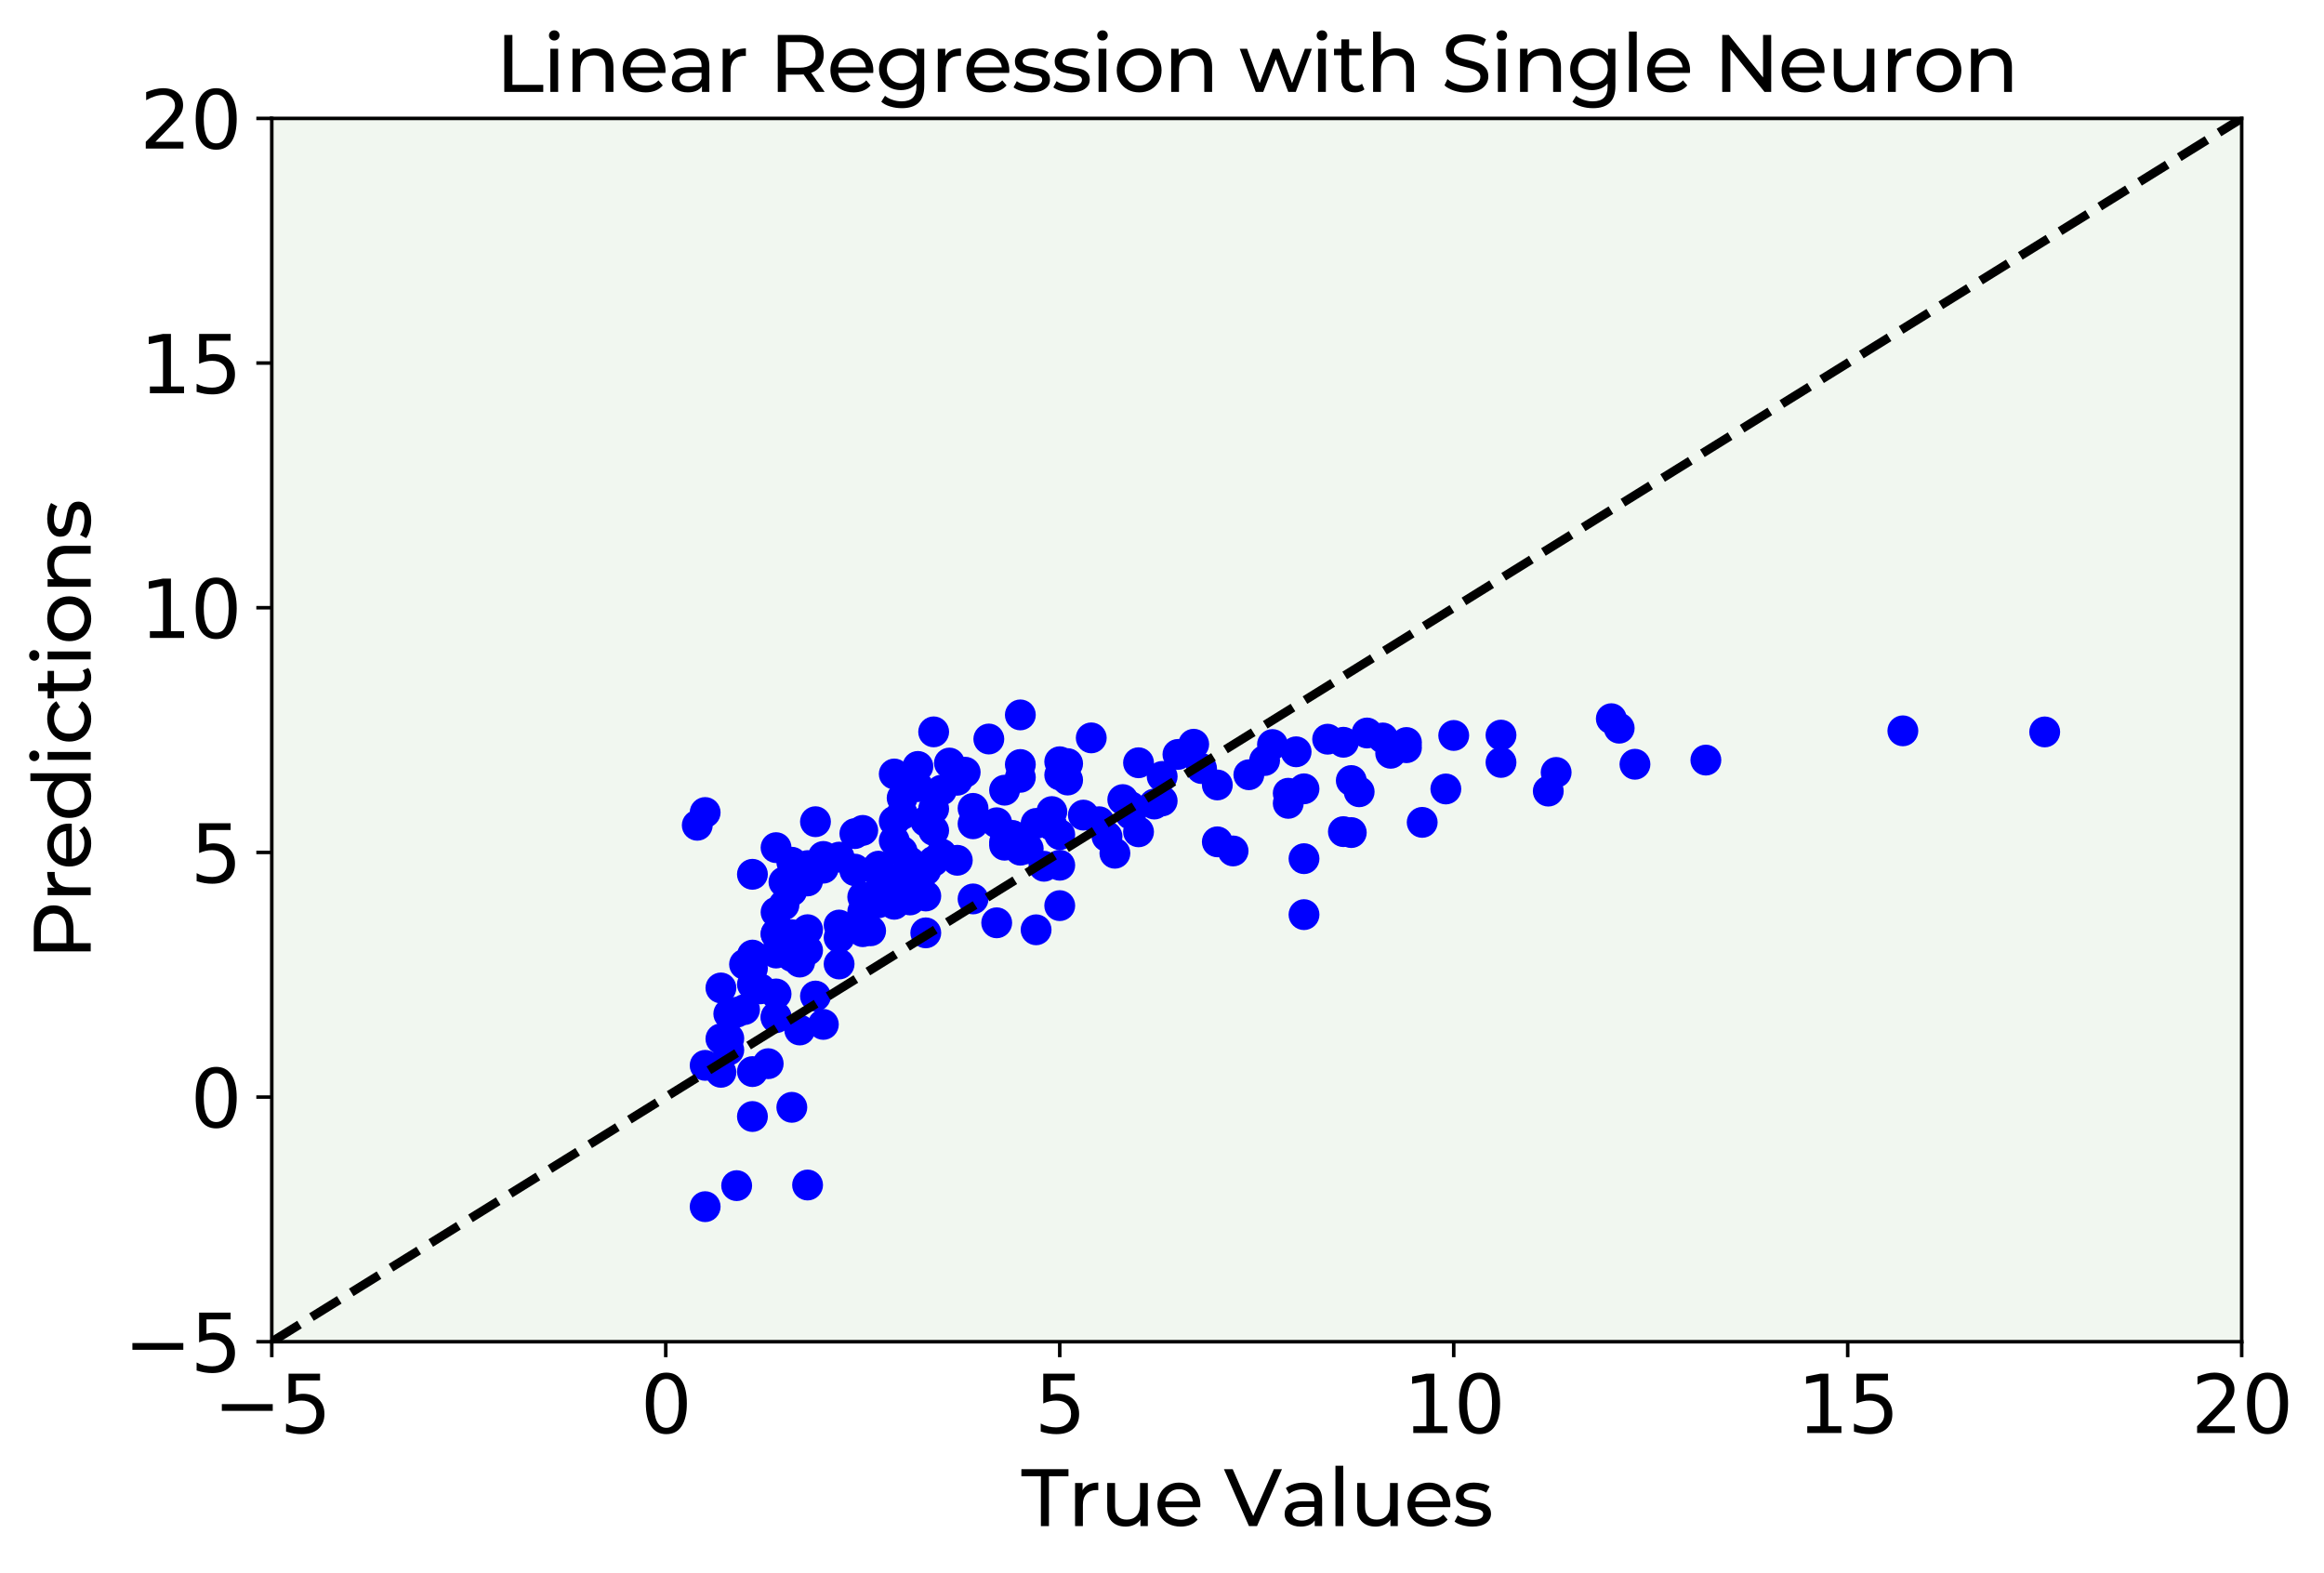 <?xml version="1.0" encoding="utf-8" standalone="no"?>
<!DOCTYPE svg PUBLIC "-//W3C//DTD SVG 1.1//EN"
  "http://www.w3.org/Graphics/SVG/1.1/DTD/svg11.dtd">
<svg xmlns:xlink="http://www.w3.org/1999/xlink" width="526.638pt" height="356.497pt" viewBox="0 0 526.638 356.497" xmlns="http://www.w3.org/2000/svg" version="1.1">
 <defs>
  <style type="text/css">*{stroke-linejoin: round; stroke-linecap: butt}</style>
 </defs>
 <g id="figure_1">
  <g id="patch_1">
   <path d="M 0 356.497 
L 526.638 356.497 
L 526.638 0 
L 0 0 
z
" style="fill: #ffffff"/>
  </g>
  <g id="axes_1">
   <g id="patch_2">
    <path d="M 61.586 304.027 
L 507.986 304.027 
L 507.986 26.827 
L 61.586 26.827 
z
" style="fill: #f1f7f0"/>
   </g>
   <g id="PathCollection_1">
    <defs>
     <path id="m0fb73c7bd5" d="M 0 3 
C 0.796 3 1.559 2.684 2.121 2.121 
C 2.684 1.559 3 0.796 3 0 
C 3 -0.796 2.684 -1.559 2.121 -2.121 
C 1.559 -2.684 0.796 -3 0 -3 
C -0.796 -3 -1.559 -2.684 -2.121 -2.121 
C -2.684 -1.559 -3 -0.796 -3 0 
C -3 0.796 -2.684 1.559 -2.121 2.121 
C -1.559 2.684 -0.796 3 0 3 
z
" style="stroke: #0000ff"/>
    </defs>
    <g clip-path="url(#p98fe213ecb)">
     <use xlink:href="#m0fb73c7bd5" x="190.149" y="218.431" style="fill: #0000ff; stroke: #0000ff"/>
     <use xlink:href="#m0fb73c7bd5" x="168.722" y="228.761" style="fill: #0000ff; stroke: #0000ff"/>
     <use xlink:href="#m0fb73c7bd5" x="174.078" y="241.021" style="fill: #0000ff; stroke: #0000ff"/>
     <use xlink:href="#m0fb73c7bd5" x="175.864" y="230.38" style="fill: #0000ff; stroke: #0000ff"/>
     <use xlink:href="#m0fb73c7bd5" x="295.499" y="207.248" style="fill: #0000ff; stroke: #0000ff"/>
     <use xlink:href="#m0fb73c7bd5" x="179.435" y="216.732" style="fill: #0000ff; stroke: #0000ff"/>
     <use xlink:href="#m0fb73c7bd5" x="225.861" y="209.099" style="fill: #0000ff; stroke: #0000ff"/>
     <use xlink:href="#m0fb73c7bd5" x="183.006" y="268.513" style="fill: #0000ff; stroke: #0000ff"/>
     <use xlink:href="#m0fb73c7bd5" x="202.648" y="204.01" style="fill: #0000ff; stroke: #0000ff"/>
     <use xlink:href="#m0fb73c7bd5" x="181.221" y="233.387" style="fill: #0000ff; stroke: #0000ff"/>
     <use xlink:href="#m0fb73c7bd5" x="175.864" y="230.611" style="fill: #0000ff; stroke: #0000ff"/>
     <use xlink:href="#m0fb73c7bd5" x="183.006" y="215.344" style="fill: #0000ff; stroke: #0000ff"/>
     <use xlink:href="#m0fb73c7bd5" x="190.149" y="209.609" style="fill: #0000ff; stroke: #0000ff"/>
     <use xlink:href="#m0fb73c7bd5" x="199.077" y="196.267" style="fill: #0000ff; stroke: #0000ff"/>
     <use xlink:href="#m0fb73c7bd5" x="202.648" y="190.484" style="fill: #0000ff; stroke: #0000ff"/>
     <use xlink:href="#m0fb73c7bd5" x="240.146" y="175.611" style="fill: #0000ff; stroke: #0000ff"/>
     <use xlink:href="#m0fb73c7bd5" x="258.002" y="172.835" style="fill: #0000ff; stroke: #0000ff"/>
     <use xlink:href="#m0fb73c7bd5" x="270.501" y="168.639" style="fill: #0000ff; stroke: #0000ff"/>
     <use xlink:href="#m0fb73c7bd5" x="234.789" y="210.685" style="fill: #0000ff; stroke: #0000ff"/>
     <use xlink:href="#m0fb73c7bd5" x="288.357" y="168.706" style="fill: #0000ff; stroke: #0000ff"/>
     <use xlink:href="#m0fb73c7bd5" x="175.864" y="192.069" style="fill: #0000ff; stroke: #0000ff"/>
     <use xlink:href="#m0fb73c7bd5" x="318.712" y="168.243" style="fill: #0000ff; stroke: #0000ff"/>
     <use xlink:href="#m0fb73c7bd5" x="165.15" y="229.727" style="fill: #0000ff; stroke: #0000ff"/>
     <use xlink:href="#m0fb73c7bd5" x="240.146" y="205.207" style="fill: #0000ff; stroke: #0000ff"/>
     <use xlink:href="#m0fb73c7bd5" x="181.221" y="211.915" style="fill: #0000ff; stroke: #0000ff"/>
     <use xlink:href="#m0fb73c7bd5" x="295.499" y="194.566" style="fill: #0000ff; stroke: #0000ff"/>
     <use xlink:href="#m0fb73c7bd5" x="625.835" y="162.49" style="fill: #0000ff; stroke: #0000ff"/>
     <use xlink:href="#m0fb73c7bd5" x="177.65" y="205.053" style="fill: #0000ff; stroke: #0000ff"/>
     <use xlink:href="#m0fb73c7bd5" x="215.147" y="172.9" style="fill: #0000ff; stroke: #0000ff"/>
     <use xlink:href="#m0fb73c7bd5" x="211.576" y="188.183" style="fill: #0000ff; stroke: #0000ff"/>
     <use xlink:href="#m0fb73c7bd5" x="199.077" y="204.565" style="fill: #0000ff; stroke: #0000ff"/>
     <use xlink:href="#m0fb73c7bd5" x="202.648" y="204.902" style="fill: #0000ff; stroke: #0000ff"/>
     <use xlink:href="#m0fb73c7bd5" x="195.506" y="211.112" style="fill: #0000ff; stroke: #0000ff"/>
     <use xlink:href="#m0fb73c7bd5" x="229.432" y="189.816" style="fill: #0000ff; stroke: #0000ff"/>
     <use xlink:href="#m0fb73c7bd5" x="263.358" y="181.489" style="fill: #0000ff; stroke: #0000ff"/>
     <use xlink:href="#m0fb73c7bd5" x="306.213" y="176.863" style="fill: #0000ff; stroke: #0000ff"/>
     <use xlink:href="#m0fb73c7bd5" x="307.998" y="179.407" style="fill: #0000ff; stroke: #0000ff"/>
     <use xlink:href="#m0fb73c7bd5" x="179.435" y="211.792" style="fill: #0000ff; stroke: #0000ff"/>
     <use xlink:href="#m0fb73c7bd5" x="209.79" y="186.115" style="fill: #0000ff; stroke: #0000ff"/>
     <use xlink:href="#m0fb73c7bd5" x="229.432" y="191.436" style="fill: #0000ff; stroke: #0000ff"/>
     <use xlink:href="#m0fb73c7bd5" x="240.146" y="189.122" style="fill: #0000ff; stroke: #0000ff"/>
     <use xlink:href="#m0fb73c7bd5" x="170.507" y="219.425" style="fill: #0000ff; stroke: #0000ff"/>
     <use xlink:href="#m0fb73c7bd5" x="234.789" y="186.578" style="fill: #0000ff; stroke: #0000ff"/>
     <use xlink:href="#m0fb73c7bd5" x="159.794" y="241.401" style="fill: #0000ff; stroke: #0000ff"/>
     <use xlink:href="#m0fb73c7bd5" x="272.286" y="174.15" style="fill: #0000ff; stroke: #0000ff"/>
     <use xlink:href="#m0fb73c7bd5" x="216.933" y="194.933" style="fill: #0000ff; stroke: #0000ff"/>
     <use xlink:href="#m0fb73c7bd5" x="208.005" y="173.666" style="fill: #0000ff; stroke: #0000ff"/>
     <use xlink:href="#m0fb73c7bd5" x="208.005" y="178.246" style="fill: #0000ff; stroke: #0000ff"/>
     <use xlink:href="#m0fb73c7bd5" x="322.283" y="186.342" style="fill: #0000ff; stroke: #0000ff"/>
     <use xlink:href="#m0fb73c7bd5" x="263.358" y="175.933" style="fill: #0000ff; stroke: #0000ff"/>
     <use xlink:href="#m0fb73c7bd5" x="386.565" y="172.232" style="fill: #0000ff; stroke: #0000ff"/>
     <use xlink:href="#m0fb73c7bd5" x="190.149" y="212.446" style="fill: #0000ff; stroke: #0000ff"/>
     <use xlink:href="#m0fb73c7bd5" x="250.859" y="189.546" style="fill: #0000ff; stroke: #0000ff"/>
     <use xlink:href="#m0fb73c7bd5" x="286.571" y="172.329" style="fill: #0000ff; stroke: #0000ff"/>
     <use xlink:href="#m0fb73c7bd5" x="238.36" y="183.895" style="fill: #0000ff; stroke: #0000ff"/>
     <use xlink:href="#m0fb73c7bd5" x="213.362" y="179.038" style="fill: #0000ff; stroke: #0000ff"/>
     <use xlink:href="#m0fb73c7bd5" x="291.928" y="182.034" style="fill: #0000ff; stroke: #0000ff"/>
     <use xlink:href="#m0fb73c7bd5" x="195.506" y="206.554" style="fill: #0000ff; stroke: #0000ff"/>
     <use xlink:href="#m0fb73c7bd5" x="350.853" y="179.258" style="fill: #0000ff; stroke: #0000ff"/>
     <use xlink:href="#m0fb73c7bd5" x="197.291" y="205.166" style="fill: #0000ff; stroke: #0000ff"/>
     <use xlink:href="#m0fb73c7bd5" x="220.504" y="186.661" style="fill: #0000ff; stroke: #0000ff"/>
     <use xlink:href="#m0fb73c7bd5" x="186.578" y="194.063" style="fill: #0000ff; stroke: #0000ff"/>
     <use xlink:href="#m0fb73c7bd5" x="177.65" y="199.846" style="fill: #0000ff; stroke: #0000ff"/>
     <use xlink:href="#m0fb73c7bd5" x="227.646" y="191.518" style="fill: #0000ff; stroke: #0000ff"/>
     <use xlink:href="#m0fb73c7bd5" x="209.79" y="211.377" style="fill: #0000ff; stroke: #0000ff"/>
     <use xlink:href="#m0fb73c7bd5" x="249.074" y="186.198" style="fill: #0000ff; stroke: #0000ff"/>
     <use xlink:href="#m0fb73c7bd5" x="199.077" y="197.07" style="fill: #0000ff; stroke: #0000ff"/>
     <use xlink:href="#m0fb73c7bd5" x="193.72" y="197.301" style="fill: #0000ff; stroke: #0000ff"/>
     <use xlink:href="#m0fb73c7bd5" x="183.006" y="199.614" style="fill: #0000ff; stroke: #0000ff"/>
     <use xlink:href="#m0fb73c7bd5" x="572.267" y="178.102" style="fill: #0000ff; stroke: #0000ff"/>
     <use xlink:href="#m0fb73c7bd5" x="225.861" y="186.429" style="fill: #0000ff; stroke: #0000ff"/>
     <use xlink:href="#m0fb73c7bd5" x="204.434" y="192.906" style="fill: #0000ff; stroke: #0000ff"/>
     <use xlink:href="#m0fb73c7bd5" x="227.646" y="190.824" style="fill: #0000ff; stroke: #0000ff"/>
     <use xlink:href="#m0fb73c7bd5" x="165.15" y="235.296" style="fill: #0000ff; stroke: #0000ff"/>
     <use xlink:href="#m0fb73c7bd5" x="233.003" y="192.306" style="fill: #0000ff; stroke: #0000ff"/>
     <use xlink:href="#m0fb73c7bd5" x="184.792" y="225.697" style="fill: #0000ff; stroke: #0000ff"/>
     <use xlink:href="#m0fb73c7bd5" x="183.006" y="210.661" style="fill: #0000ff; stroke: #0000ff"/>
     <use xlink:href="#m0fb73c7bd5" x="170.507" y="242.814" style="fill: #0000ff; stroke: #0000ff"/>
     <use xlink:href="#m0fb73c7bd5" x="209.79" y="203.027" style="fill: #0000ff; stroke: #0000ff"/>
     <use xlink:href="#m0fb73c7bd5" x="240.146" y="172.604" style="fill: #0000ff; stroke: #0000ff"/>
     <use xlink:href="#m0fb73c7bd5" x="202.648" y="175.38" style="fill: #0000ff; stroke: #0000ff"/>
     <use xlink:href="#m0fb73c7bd5" x="291.928" y="179.743" style="fill: #0000ff; stroke: #0000ff"/>
     <use xlink:href="#m0fb73c7bd5" x="352.638" y="175.026" style="fill: #0000ff; stroke: #0000ff"/>
     <use xlink:href="#m0fb73c7bd5" x="370.494" y="173.175" style="fill: #0000ff; stroke: #0000ff"/>
     <use xlink:href="#m0fb73c7bd5" x="231.218" y="192.647" style="fill: #0000ff; stroke: #0000ff"/>
     <use xlink:href="#m0fb73c7bd5" x="175.864" y="225.217" style="fill: #0000ff; stroke: #0000ff"/>
     <use xlink:href="#m0fb73c7bd5" x="186.578" y="232.122" style="fill: #0000ff; stroke: #0000ff"/>
     <use xlink:href="#m0fb73c7bd5" x="159.794" y="184.109" style="fill: #0000ff; stroke: #0000ff"/>
     <use xlink:href="#m0fb73c7bd5" x="463.346" y="165.849" style="fill: #0000ff; stroke: #0000ff"/>
     <use xlink:href="#m0fb73c7bd5" x="266.93" y="170.946" style="fill: #0000ff; stroke: #0000ff"/>
     <use xlink:href="#m0fb73c7bd5" x="365.138" y="162.85" style="fill: #0000ff; stroke: #0000ff"/>
     <use xlink:href="#m0fb73c7bd5" x="241.931" y="173.028" style="fill: #0000ff; stroke: #0000ff"/>
     <use xlink:href="#m0fb73c7bd5" x="309.784" y="166.089" style="fill: #0000ff; stroke: #0000ff"/>
     <use xlink:href="#m0fb73c7bd5" x="175.864" y="211.671" style="fill: #0000ff; stroke: #0000ff"/>
     <use xlink:href="#m0fb73c7bd5" x="159.794" y="273.421" style="fill: #0000ff; stroke: #0000ff"/>
     <use xlink:href="#m0fb73c7bd5" x="220.504" y="183.169" style="fill: #0000ff; stroke: #0000ff"/>
     <use xlink:href="#m0fb73c7bd5" x="327.64" y="178.774" style="fill: #0000ff; stroke: #0000ff"/>
     <use xlink:href="#m0fb73c7bd5" x="229.432" y="189.414" style="fill: #0000ff; stroke: #0000ff"/>
     <use xlink:href="#m0fb73c7bd5" x="170.507" y="252.992" style="fill: #0000ff; stroke: #0000ff"/>
     <use xlink:href="#m0fb73c7bd5" x="179.435" y="250.91" style="fill: #0000ff; stroke: #0000ff"/>
     <use xlink:href="#m0fb73c7bd5" x="340.139" y="172.759" style="fill: #0000ff; stroke: #0000ff"/>
     <use xlink:href="#m0fb73c7bd5" x="252.645" y="193.338" style="fill: #0000ff; stroke: #0000ff"/>
     <use xlink:href="#m0fb73c7bd5" x="229.432" y="189.306" style="fill: #0000ff; stroke: #0000ff"/>
     <use xlink:href="#m0fb73c7bd5" x="193.72" y="196.939" style="fill: #0000ff; stroke: #0000ff"/>
     <use xlink:href="#m0fb73c7bd5" x="204.434" y="184.567" style="fill: #0000ff; stroke: #0000ff"/>
     <use xlink:href="#m0fb73c7bd5" x="231.218" y="173.232" style="fill: #0000ff; stroke: #0000ff"/>
     <use xlink:href="#m0fb73c7bd5" x="315.141" y="170.688" style="fill: #0000ff; stroke: #0000ff"/>
     <use xlink:href="#m0fb73c7bd5" x="579.41" y="164.442" style="fill: #0000ff; stroke: #0000ff"/>
     <use xlink:href="#m0fb73c7bd5" x="313.355" y="167.218" style="fill: #0000ff; stroke: #0000ff"/>
     <use xlink:href="#m0fb73c7bd5" x="366.923" y="165.002" style="fill: #0000ff; stroke: #0000ff"/>
     <use xlink:href="#m0fb73c7bd5" x="431.205" y="165.601" style="fill: #0000ff; stroke: #0000ff"/>
     <use xlink:href="#m0fb73c7bd5" x="247.288" y="167.198" style="fill: #0000ff; stroke: #0000ff"/>
     <use xlink:href="#m0fb73c7bd5" x="179.435" y="201.885" style="fill: #0000ff; stroke: #0000ff"/>
     <use xlink:href="#m0fb73c7bd5" x="179.435" y="195.372" style="fill: #0000ff; stroke: #0000ff"/>
     <use xlink:href="#m0fb73c7bd5" x="329.426" y="166.65" style="fill: #0000ff; stroke: #0000ff"/>
     <use xlink:href="#m0fb73c7bd5" x="231.218" y="176.134" style="fill: #0000ff; stroke: #0000ff"/>
     <use xlink:href="#m0fb73c7bd5" x="293.714" y="170.351" style="fill: #0000ff; stroke: #0000ff"/>
     <use xlink:href="#m0fb73c7bd5" x="170.507" y="198.109" style="fill: #0000ff; stroke: #0000ff"/>
     <use xlink:href="#m0fb73c7bd5" x="186.578" y="196.721" style="fill: #0000ff; stroke: #0000ff"/>
     <use xlink:href="#m0fb73c7bd5" x="170.507" y="223.057" style="fill: #0000ff; stroke: #0000ff"/>
     <use xlink:href="#m0fb73c7bd5" x="202.648" y="186.081" style="fill: #0000ff; stroke: #0000ff"/>
     <use xlink:href="#m0fb73c7bd5" x="218.718" y="174.977" style="fill: #0000ff; stroke: #0000ff"/>
     <use xlink:href="#m0fb73c7bd5" x="195.506" y="188.162" style="fill: #0000ff; stroke: #0000ff"/>
     <use xlink:href="#m0fb73c7bd5" x="318.712" y="169.426" style="fill: #0000ff; stroke: #0000ff"/>
     <use xlink:href="#m0fb73c7bd5" x="254.43" y="181.179" style="fill: #0000ff; stroke: #0000ff"/>
     <use xlink:href="#m0fb73c7bd5" x="200.862" y="200.015" style="fill: #0000ff; stroke: #0000ff"/>
     <use xlink:href="#m0fb73c7bd5" x="211.576" y="183.271" style="fill: #0000ff; stroke: #0000ff"/>
     <use xlink:href="#m0fb73c7bd5" x="275.858" y="190.753" style="fill: #0000ff; stroke: #0000ff"/>
     <use xlink:href="#m0fb73c7bd5" x="172.293" y="224.063" style="fill: #0000ff; stroke: #0000ff"/>
     <use xlink:href="#m0fb73c7bd5" x="213.362" y="193.529" style="fill: #0000ff; stroke: #0000ff"/>
     <use xlink:href="#m0fb73c7bd5" x="304.427" y="188.44" style="fill: #0000ff; stroke: #0000ff"/>
     <use xlink:href="#m0fb73c7bd5" x="195.506" y="203.245" style="fill: #0000ff; stroke: #0000ff"/>
     <use xlink:href="#m0fb73c7bd5" x="193.72" y="188.884" style="fill: #0000ff; stroke: #0000ff"/>
     <use xlink:href="#m0fb73c7bd5" x="204.434" y="184.293" style="fill: #0000ff; stroke: #0000ff"/>
     <use xlink:href="#m0fb73c7bd5" x="295.499" y="178.741" style="fill: #0000ff; stroke: #0000ff"/>
     <use xlink:href="#m0fb73c7bd5" x="199.077" y="196.425" style="fill: #0000ff; stroke: #0000ff"/>
     <use xlink:href="#m0fb73c7bd5" x="227.646" y="179.051" style="fill: #0000ff; stroke: #0000ff"/>
     <use xlink:href="#m0fb73c7bd5" x="165.15" y="237.925" style="fill: #0000ff; stroke: #0000ff"/>
     <use xlink:href="#m0fb73c7bd5" x="220.504" y="203.69" style="fill: #0000ff; stroke: #0000ff"/>
     <use xlink:href="#m0fb73c7bd5" x="158.008" y="186.999" style="fill: #0000ff; stroke: #0000ff"/>
     <use xlink:href="#m0fb73c7bd5" x="179.435" y="213.139" style="fill: #0000ff; stroke: #0000ff"/>
     <use xlink:href="#m0fb73c7bd5" x="175.864" y="211.554" style="fill: #0000ff; stroke: #0000ff"/>
     <use xlink:href="#m0fb73c7bd5" x="306.213" y="188.654" style="fill: #0000ff; stroke: #0000ff"/>
     <use xlink:href="#m0fb73c7bd5" x="166.936" y="268.655" style="fill: #0000ff; stroke: #0000ff"/>
     <use xlink:href="#m0fb73c7bd5" x="181.221" y="217.996" style="fill: #0000ff; stroke: #0000ff"/>
     <use xlink:href="#m0fb73c7bd5" x="211.576" y="195.131" style="fill: #0000ff; stroke: #0000ff"/>
     <use xlink:href="#m0fb73c7bd5" x="206.219" y="203.921" style="fill: #0000ff; stroke: #0000ff"/>
     <use xlink:href="#m0fb73c7bd5" x="279.429" y="192.818" style="fill: #0000ff; stroke: #0000ff"/>
     <use xlink:href="#m0fb73c7bd5" x="175.864" y="215.949" style="fill: #0000ff; stroke: #0000ff"/>
     <use xlink:href="#m0fb73c7bd5" x="240.146" y="196.056" style="fill: #0000ff; stroke: #0000ff"/>
     <use xlink:href="#m0fb73c7bd5" x="170.507" y="216.412" style="fill: #0000ff; stroke: #0000ff"/>
     <use xlink:href="#m0fb73c7bd5" x="177.65" y="211.554" style="fill: #0000ff; stroke: #0000ff"/>
     <use xlink:href="#m0fb73c7bd5" x="175.864" y="206.697" style="fill: #0000ff; stroke: #0000ff"/>
     <use xlink:href="#m0fb73c7bd5" x="209.79" y="196.287" style="fill: #0000ff; stroke: #0000ff"/>
     <use xlink:href="#m0fb73c7bd5" x="206.219" y="198.369" style="fill: #0000ff; stroke: #0000ff"/>
     <use xlink:href="#m0fb73c7bd5" x="209.79" y="197.213" style="fill: #0000ff; stroke: #0000ff"/>
     <use xlink:href="#m0fb73c7bd5" x="163.365" y="242.979" style="fill: #0000ff; stroke: #0000ff"/>
     <use xlink:href="#m0fb73c7bd5" x="199.077" y="197.675" style="fill: #0000ff; stroke: #0000ff"/>
     <use xlink:href="#m0fb73c7bd5" x="163.365" y="235.38" style="fill: #0000ff; stroke: #0000ff"/>
     <use xlink:href="#m0fb73c7bd5" x="204.434" y="198.601" style="fill: #0000ff; stroke: #0000ff"/>
     <use xlink:href="#m0fb73c7bd5" x="166.936" y="229.366" style="fill: #0000ff; stroke: #0000ff"/>
     <use xlink:href="#m0fb73c7bd5" x="275.858" y="177.864" style="fill: #0000ff; stroke: #0000ff"/>
     <use xlink:href="#m0fb73c7bd5" x="197.291" y="210.907" style="fill: #0000ff; stroke: #0000ff"/>
     <use xlink:href="#m0fb73c7bd5" x="183.006" y="196.138" style="fill: #0000ff; stroke: #0000ff"/>
     <use xlink:href="#m0fb73c7bd5" x="283" y="175.55" style="fill: #0000ff; stroke: #0000ff"/>
     <use xlink:href="#m0fb73c7bd5" x="184.792" y="186.191" style="fill: #0000ff; stroke: #0000ff"/>
     <use xlink:href="#m0fb73c7bd5" x="300.856" y="167.495" style="fill: #0000ff; stroke: #0000ff"/>
     <use xlink:href="#m0fb73c7bd5" x="241.931" y="176.748" style="fill: #0000ff; stroke: #0000ff"/>
     <use xlink:href="#m0fb73c7bd5" x="304.427" y="168.189" style="fill: #0000ff; stroke: #0000ff"/>
     <use xlink:href="#m0fb73c7bd5" x="340.139" y="166.57" style="fill: #0000ff; stroke: #0000ff"/>
     <use xlink:href="#m0fb73c7bd5" x="231.218" y="161.991" style="fill: #0000ff; stroke: #0000ff"/>
     <use xlink:href="#m0fb73c7bd5" x="204.434" y="180.814" style="fill: #0000ff; stroke: #0000ff"/>
     <use xlink:href="#m0fb73c7bd5" x="258.002" y="188.484" style="fill: #0000ff; stroke: #0000ff"/>
     <use xlink:href="#m0fb73c7bd5" x="256.216" y="182.791" style="fill: #0000ff; stroke: #0000ff"/>
     <use xlink:href="#m0fb73c7bd5" x="236.574" y="196.288" style="fill: #0000ff; stroke: #0000ff"/>
     <use xlink:href="#m0fb73c7bd5" x="190.149" y="194.218" style="fill: #0000ff; stroke: #0000ff"/>
     <use xlink:href="#m0fb73c7bd5" x="261.573" y="182.189" style="fill: #0000ff; stroke: #0000ff"/>
     <use xlink:href="#m0fb73c7bd5" x="168.722" y="218.506" style="fill: #0000ff; stroke: #0000ff"/>
     <use xlink:href="#m0fb73c7bd5" x="256.216" y="184.503" style="fill: #0000ff; stroke: #0000ff"/>
     <use xlink:href="#m0fb73c7bd5" x="238.36" y="187.047" style="fill: #0000ff; stroke: #0000ff"/>
     <use xlink:href="#m0fb73c7bd5" x="211.576" y="165.835" style="fill: #0000ff; stroke: #0000ff"/>
     <use xlink:href="#m0fb73c7bd5" x="224.075" y="167.454" style="fill: #0000ff; stroke: #0000ff"/>
     <use xlink:href="#m0fb73c7bd5" x="163.365" y="223.861" style="fill: #0000ff; stroke: #0000ff"/>
     <use xlink:href="#m0fb73c7bd5" x="245.502" y="184.695" style="fill: #0000ff; stroke: #0000ff"/>
     <use xlink:href="#m0fb73c7bd5" x="206.219" y="195.336" style="fill: #0000ff; stroke: #0000ff"/>
     <use xlink:href="#m0fb73c7bd5" x="216.933" y="176.796" style="fill: #0000ff; stroke: #0000ff"/>
    </g>
   </g>
   <g id="matplotlib.axis_1">
    <g id="xtick_1">
     <g id="line2d_1">
      <defs>
       <path id="m70808a73c0" d="M 0 0 
L 0 3.5 
" style="stroke: #000000; stroke-width: 0.8"/>
      </defs>
      <g>
       <use xlink:href="#m70808a73c0" x="61.586" y="304.027" style="stroke: #000000; stroke-width: 0.8"/>
      </g>
     </g>
     <g id="text_1">
      <!-- −5 -->
      <g transform="translate(48.318 324.704)scale(0.18 -0.18)">
       <defs>
        <path id="DejaVuSans-2212" d="M 678 2272 
L 4684 2272 
L 4684 1741 
L 678 1741 
L 678 2272 
z
" transform="scale(0.016)"/>
        <path id="DejaVuSans-35" d="M 691 4666 
L 3169 4666 
L 3169 4134 
L 1269 4134 
L 1269 2991 
Q 1406 3038 1543 3061 
Q 1681 3084 1819 3084 
Q 2600 3084 3056 2656 
Q 3513 2228 3513 1497 
Q 3513 744 3044 326 
Q 2575 -91 1722 -91 
Q 1428 -91 1123 -41 
Q 819 9 494 109 
L 494 744 
Q 775 591 1075 516 
Q 1375 441 1709 441 
Q 2250 441 2565 725 
Q 2881 1009 2881 1497 
Q 2881 1984 2565 2268 
Q 2250 2553 1709 2553 
Q 1456 2553 1204 2497 
Q 953 2441 691 2322 
L 691 4666 
z
" transform="scale(0.016)"/>
       </defs>
       <use xlink:href="#DejaVuSans-2212"/>
       <use xlink:href="#DejaVuSans-35" x="83.789"/>
      </g>
     </g>
    </g>
    <g id="xtick_2">
     <g id="line2d_2">
      <g>
       <use xlink:href="#m70808a73c0" x="150.866" y="304.027" style="stroke: #000000; stroke-width: 0.8"/>
      </g>
     </g>
     <g id="text_2">
      <!-- 0 -->
      <g transform="translate(145.139 324.704)scale(0.18 -0.18)">
       <defs>
        <path id="DejaVuSans-30" d="M 2034 4250 
Q 1547 4250 1301 3770 
Q 1056 3291 1056 2328 
Q 1056 1369 1301 889 
Q 1547 409 2034 409 
Q 2525 409 2770 889 
Q 3016 1369 3016 2328 
Q 3016 3291 2770 3770 
Q 2525 4250 2034 4250 
z
M 2034 4750 
Q 2819 4750 3233 4129 
Q 3647 3509 3647 2328 
Q 3647 1150 3233 529 
Q 2819 -91 2034 -91 
Q 1250 -91 836 529 
Q 422 1150 422 2328 
Q 422 3509 836 4129 
Q 1250 4750 2034 4750 
z
" transform="scale(0.016)"/>
       </defs>
       <use xlink:href="#DejaVuSans-30"/>
      </g>
     </g>
    </g>
    <g id="xtick_3">
     <g id="line2d_3">
      <g>
       <use xlink:href="#m70808a73c0" x="240.146" y="304.027" style="stroke: #000000; stroke-width: 0.8"/>
      </g>
     </g>
     <g id="text_3">
      <!-- 5 -->
      <g transform="translate(234.419 324.704)scale(0.18 -0.18)">
       <use xlink:href="#DejaVuSans-35"/>
      </g>
     </g>
    </g>
    <g id="xtick_4">
     <g id="line2d_4">
      <g>
       <use xlink:href="#m70808a73c0" x="329.426" y="304.027" style="stroke: #000000; stroke-width: 0.8"/>
      </g>
     </g>
     <g id="text_4">
      <!-- 10 -->
      <g transform="translate(317.973 324.704)scale(0.18 -0.18)">
       <defs>
        <path id="DejaVuSans-31" d="M 794 531 
L 1825 531 
L 1825 4091 
L 703 3866 
L 703 4441 
L 1819 4666 
L 2450 4666 
L 2450 531 
L 3481 531 
L 3481 0 
L 794 0 
L 794 531 
z
" transform="scale(0.016)"/>
       </defs>
       <use xlink:href="#DejaVuSans-31"/>
       <use xlink:href="#DejaVuSans-30" x="63.623"/>
      </g>
     </g>
    </g>
    <g id="xtick_5">
     <g id="line2d_5">
      <g>
       <use xlink:href="#m70808a73c0" x="418.706" y="304.027" style="stroke: #000000; stroke-width: 0.8"/>
      </g>
     </g>
     <g id="text_5">
      <!-- 15 -->
      <g transform="translate(407.253 324.704)scale(0.18 -0.18)">
       <use xlink:href="#DejaVuSans-31"/>
       <use xlink:href="#DejaVuSans-35" x="63.623"/>
      </g>
     </g>
    </g>
    <g id="xtick_6">
     <g id="line2d_6">
      <g>
       <use xlink:href="#m70808a73c0" x="507.986" y="304.027" style="stroke: #000000; stroke-width: 0.8"/>
      </g>
     </g>
     <g id="text_6">
      <!-- 20 -->
      <g transform="translate(496.533 324.704)scale(0.18 -0.18)">
       <defs>
        <path id="DejaVuSans-32" d="M 1228 531 
L 3431 531 
L 3431 0 
L 469 0 
L 469 531 
Q 828 903 1448 1529 
Q 2069 2156 2228 2338 
Q 2531 2678 2651 2914 
Q 2772 3150 2772 3378 
Q 2772 3750 2511 3984 
Q 2250 4219 1831 4219 
Q 1534 4219 1204 4116 
Q 875 4013 500 3803 
L 500 4441 
Q 881 4594 1212 4672 
Q 1544 4750 1819 4750 
Q 2544 4750 2975 4387 
Q 3406 4025 3406 3419 
Q 3406 3131 3298 2873 
Q 3191 2616 2906 2266 
Q 2828 2175 2409 1742 
Q 1991 1309 1228 531 
z
" transform="scale(0.016)"/>
       </defs>
       <use xlink:href="#DejaVuSans-32"/>
       <use xlink:href="#DejaVuSans-30" x="63.623"/>
      </g>
     </g>
    </g>
    <g id="text_7">
     <!-- True Values -->
     <g transform="translate(231.378 345.804)scale(0.18 -0.18)">
      <defs>
       <path id="Montserrat-Medium-54" d="M 1562 3923 
L 26 3923 
L 26 4480 
L 3731 4480 
L 3731 3923 
L 2195 3923 
L 2195 0 
L 1562 0 
L 1562 3923 
z
" transform="scale(0.016)"/>
       <path id="Montserrat-Medium-72" d="M 1171 2822 
Q 1331 3117 1644 3270 
Q 1958 3424 2406 3424 
L 2406 2829 
Q 2355 2835 2266 2835 
Q 1766 2835 1481 2537 
Q 1197 2240 1197 1690 
L 1197 0 
L 582 0 
L 582 3392 
L 1171 3392 
L 1171 2822 
z
" transform="scale(0.016)"/>
       <path id="Montserrat-Medium-75" d="M 3744 3392 
L 3744 0 
L 3162 0 
L 3162 512 
Q 2976 250 2672 106 
Q 2368 -38 2010 -38 
Q 1331 -38 940 336 
Q 550 710 550 1440 
L 550 3392 
L 1165 3392 
L 1165 1510 
Q 1165 1018 1401 765 
Q 1638 512 2080 512 
Q 2566 512 2848 806 
Q 3130 1101 3130 1638 
L 3130 3392 
L 3744 3392 
z
" transform="scale(0.016)"/>
       <path id="Montserrat-Medium-65" d="M 3648 1677 
Q 3648 1606 3635 1491 
L 883 1491 
Q 941 1043 1277 771 
Q 1613 499 2112 499 
Q 2720 499 3091 909 
L 3430 512 
Q 3200 243 2857 102 
Q 2515 -38 2093 -38 
Q 1555 -38 1139 182 
Q 723 403 496 800 
Q 269 1197 269 1696 
Q 269 2189 489 2585 
Q 710 2982 1097 3203 
Q 1485 3424 1971 3424 
Q 2458 3424 2838 3203 
Q 3219 2982 3433 2585 
Q 3648 2189 3648 1677 
z
M 1971 2906 
Q 1530 2906 1232 2637 
Q 934 2368 883 1933 
L 3059 1933 
Q 3008 2362 2710 2634 
Q 2413 2906 1971 2906 
z
" transform="scale(0.016)"/>
       <path id="Montserrat-Medium-20" transform="scale(0.016)"/>
       <path id="Montserrat-Medium-56" d="M 4563 4480 
L 2598 0 
L 1965 0 
L -6 4480 
L 685 4480 
L 2298 800 
L 3923 4480 
L 4563 4480 
z
" transform="scale(0.016)"/>
       <path id="Montserrat-Medium-61" d="M 1818 3424 
Q 2522 3424 2896 3078 
Q 3270 2733 3270 2048 
L 3270 0 
L 2688 0 
L 2688 448 
Q 2534 211 2249 86 
Q 1965 -38 1574 -38 
Q 1005 -38 662 237 
Q 320 512 320 960 
Q 320 1408 646 1680 
Q 973 1952 1683 1952 
L 2656 1952 
L 2656 2074 
Q 2656 2470 2425 2681 
Q 2195 2893 1747 2893 
Q 1446 2893 1158 2793 
Q 870 2694 672 2528 
L 416 2989 
Q 678 3200 1043 3312 
Q 1408 3424 1818 3424 
z
M 1677 435 
Q 2029 435 2285 592 
Q 2541 749 2656 1037 
L 2656 1510 
L 1709 1510 
Q 928 1510 928 986 
Q 928 730 1126 582 
Q 1325 435 1677 435 
z
" transform="scale(0.016)"/>
       <path id="Montserrat-Medium-6c" d="M 582 4749 
L 1197 4749 
L 1197 0 
L 582 0 
L 582 4749 
z
" transform="scale(0.016)"/>
       <path id="Montserrat-Medium-73" d="M 1555 -38 
Q 1139 -38 755 74 
Q 371 186 154 358 
L 410 845 
Q 634 685 954 589 
Q 1274 493 1600 493 
Q 2406 493 2406 954 
Q 2406 1107 2297 1196 
Q 2189 1286 2025 1328 
Q 1862 1370 1562 1421 
Q 1152 1485 893 1568 
Q 634 1651 448 1849 
Q 262 2048 262 2406 
Q 262 2867 646 3145 
Q 1030 3424 1677 3424 
Q 2016 3424 2355 3341 
Q 2694 3258 2912 3117 
L 2650 2630 
Q 2234 2899 1670 2899 
Q 1280 2899 1075 2771 
Q 870 2643 870 2432 
Q 870 2266 985 2170 
Q 1101 2074 1270 2029 
Q 1440 1984 1747 1926 
Q 2157 1856 2409 1776 
Q 2662 1696 2841 1504 
Q 3021 1312 3021 966 
Q 3021 506 2627 234 
Q 2234 -38 1555 -38 
z
" transform="scale(0.016)"/>
      </defs>
      <use xlink:href="#Montserrat-Medium-54"/>
      <use xlink:href="#Montserrat-Medium-72" x="58.7"/>
      <use xlink:href="#Montserrat-Medium-75" x="99.7"/>
      <use xlink:href="#Montserrat-Medium-65" x="167.4"/>
      <use xlink:href="#Montserrat-Medium-20" x="228.6"/>
      <use xlink:href="#Montserrat-Medium-56" x="255.5"/>
      <use xlink:href="#Montserrat-Medium-61" x="326.7"/>
      <use xlink:href="#Montserrat-Medium-6c" x="386.5"/>
      <use xlink:href="#Montserrat-Medium-75" x="414.4"/>
      <use xlink:href="#Montserrat-Medium-65" x="482.1"/>
      <use xlink:href="#Montserrat-Medium-73" x="543.3"/>
     </g>
    </g>
   </g>
   <g id="matplotlib.axis_2">
    <g id="ytick_1">
     <g id="line2d_7">
      <defs>
       <path id="m4d5afe675a" d="M 0 0 
L -3.5 0 
" style="stroke: #000000; stroke-width: 0.8"/>
      </defs>
      <g>
       <use xlink:href="#m4d5afe675a" x="61.586" y="304.027" style="stroke: #000000; stroke-width: 0.8"/>
      </g>
     </g>
     <g id="text_8">
      <!-- −5 -->
      <g transform="translate(28.05 310.865)scale(0.18 -0.18)">
       <use xlink:href="#DejaVuSans-2212"/>
       <use xlink:href="#DejaVuSans-35" x="83.789"/>
      </g>
     </g>
    </g>
    <g id="ytick_2">
     <g id="line2d_8">
      <g>
       <use xlink:href="#m4d5afe675a" x="61.586" y="248.587" style="stroke: #000000; stroke-width: 0.8"/>
      </g>
     </g>
     <g id="text_9">
      <!-- 0 -->
      <g transform="translate(43.133 255.425)scale(0.18 -0.18)">
       <use xlink:href="#DejaVuSans-30"/>
      </g>
     </g>
    </g>
    <g id="ytick_3">
     <g id="line2d_9">
      <g>
       <use xlink:href="#m4d5afe675a" x="61.586" y="193.147" style="stroke: #000000; stroke-width: 0.8"/>
      </g>
     </g>
     <g id="text_10">
      <!-- 5 -->
      <g transform="translate(43.133 199.985)scale(0.18 -0.18)">
       <use xlink:href="#DejaVuSans-35"/>
      </g>
     </g>
    </g>
    <g id="ytick_4">
     <g id="line2d_10">
      <g>
       <use xlink:href="#m4d5afe675a" x="61.586" y="137.707" style="stroke: #000000; stroke-width: 0.8"/>
      </g>
     </g>
     <g id="text_11">
      <!-- 10 -->
      <g transform="translate(31.681 144.545)scale(0.18 -0.18)">
       <use xlink:href="#DejaVuSans-31"/>
       <use xlink:href="#DejaVuSans-30" x="63.623"/>
      </g>
     </g>
    </g>
    <g id="ytick_5">
     <g id="line2d_11">
      <g>
       <use xlink:href="#m4d5afe675a" x="61.586" y="82.267" style="stroke: #000000; stroke-width: 0.8"/>
      </g>
     </g>
     <g id="text_12">
      <!-- 15 -->
      <g transform="translate(31.681 89.105)scale(0.18 -0.18)">
       <use xlink:href="#DejaVuSans-31"/>
       <use xlink:href="#DejaVuSans-35" x="63.623"/>
      </g>
     </g>
    </g>
    <g id="ytick_6">
     <g id="line2d_12">
      <g>
       <use xlink:href="#m4d5afe675a" x="61.586" y="26.827" style="stroke: #000000; stroke-width: 0.8"/>
      </g>
     </g>
     <g id="text_13">
      <!-- 20 -->
      <g transform="translate(31.681 33.665)scale(0.18 -0.18)">
       <use xlink:href="#DejaVuSans-32"/>
       <use xlink:href="#DejaVuSans-30" x="63.623"/>
      </g>
     </g>
    </g>
    <g id="text_14">
     <!-- Predictions -->
     <g transform="translate(20.557 217.501)rotate(-90)scale(0.18 -0.18)">
      <defs>
       <path id="Montserrat-Medium-50" d="M 2419 4480 
Q 3290 4480 3789 4064 
Q 4288 3648 4288 2918 
Q 4288 2189 3789 1773 
Q 3290 1357 2419 1357 
L 1312 1357 
L 1312 0 
L 672 0 
L 672 4480 
L 2419 4480 
z
M 2400 1914 
Q 3008 1914 3328 2173 
Q 3648 2432 3648 2918 
Q 3648 3405 3328 3664 
Q 3008 3923 2400 3923 
L 1312 3923 
L 1312 1914 
L 2400 1914 
z
" transform="scale(0.016)"/>
       <path id="Montserrat-Medium-64" d="M 3782 4749 
L 3782 0 
L 3194 0 
L 3194 538 
Q 2989 256 2675 109 
Q 2362 -38 1984 -38 
Q 1491 -38 1100 179 
Q 710 397 489 790 
Q 269 1184 269 1696 
Q 269 2208 489 2598 
Q 710 2989 1100 3206 
Q 1491 3424 1984 3424 
Q 2349 3424 2656 3286 
Q 2963 3149 3168 2880 
L 3168 4749 
L 3782 4749 
z
M 2035 499 
Q 2355 499 2617 649 
Q 2880 800 3027 1072 
Q 3174 1344 3174 1696 
Q 3174 2048 3027 2320 
Q 2880 2592 2617 2739 
Q 2355 2886 2035 2886 
Q 1709 2886 1449 2739 
Q 1190 2592 1040 2320 
Q 890 2048 890 1696 
Q 890 1344 1040 1072 
Q 1190 800 1449 649 
Q 1709 499 2035 499 
z
" transform="scale(0.016)"/>
       <path id="Montserrat-Medium-69" d="M 582 3392 
L 1197 3392 
L 1197 0 
L 582 0 
L 582 3392 
z
M 890 4045 
Q 710 4045 592 4160 
Q 474 4275 474 4442 
Q 474 4608 592 4726 
Q 710 4845 890 4845 
Q 1069 4845 1187 4733 
Q 1306 4621 1306 4454 
Q 1306 4282 1187 4163 
Q 1069 4045 890 4045 
z
" transform="scale(0.016)"/>
       <path id="Montserrat-Medium-63" d="M 2061 -38 
Q 1542 -38 1136 186 
Q 730 410 499 803 
Q 269 1197 269 1696 
Q 269 2195 499 2588 
Q 730 2982 1136 3203 
Q 1542 3424 2061 3424 
Q 2522 3424 2883 3238 
Q 3245 3053 3443 2701 
L 2976 2400 
Q 2816 2643 2579 2764 
Q 2342 2886 2054 2886 
Q 1722 2886 1456 2739 
Q 1190 2592 1040 2320 
Q 890 2048 890 1696 
Q 890 1338 1040 1066 
Q 1190 794 1456 646 
Q 1722 499 2054 499 
Q 2342 499 2579 620 
Q 2816 742 2976 986 
L 3443 691 
Q 3245 339 2883 150 
Q 2522 -38 2061 -38 
z
" transform="scale(0.016)"/>
       <path id="Montserrat-Medium-74" d="M 2490 198 
Q 2355 83 2156 22 
Q 1958 -38 1747 -38 
Q 1235 -38 953 237 
Q 672 512 672 1024 
L 672 2886 
L 96 2886 
L 96 3392 
L 672 3392 
L 672 4134 
L 1286 4134 
L 1286 3392 
L 2259 3392 
L 2259 2886 
L 1286 2886 
L 1286 1050 
Q 1286 774 1424 627 
Q 1562 480 1818 480 
Q 2099 480 2298 640 
L 2490 198 
z
" transform="scale(0.016)"/>
       <path id="Montserrat-Medium-6f" d="M 2035 -38 
Q 1530 -38 1126 186 
Q 723 410 496 803 
Q 269 1197 269 1696 
Q 269 2195 496 2588 
Q 723 2982 1126 3203 
Q 1530 3424 2035 3424 
Q 2541 3424 2941 3203 
Q 3341 2982 3568 2588 
Q 3795 2195 3795 1696 
Q 3795 1197 3568 803 
Q 3341 410 2941 186 
Q 2541 -38 2035 -38 
z
M 2035 499 
Q 2362 499 2621 649 
Q 2880 800 3027 1072 
Q 3174 1344 3174 1696 
Q 3174 2048 3027 2320 
Q 2880 2592 2621 2739 
Q 2362 2886 2035 2886 
Q 1709 2886 1449 2739 
Q 1190 2592 1040 2320 
Q 890 2048 890 1696 
Q 890 1344 1040 1072 
Q 1190 800 1449 649 
Q 1709 499 2035 499 
z
" transform="scale(0.016)"/>
       <path id="Montserrat-Medium-6e" d="M 2394 3424 
Q 3040 3424 3421 3049 
Q 3802 2675 3802 1952 
L 3802 0 
L 3187 0 
L 3187 1882 
Q 3187 2374 2950 2624 
Q 2714 2874 2272 2874 
Q 1773 2874 1485 2582 
Q 1197 2291 1197 1747 
L 1197 0 
L 582 0 
L 582 3392 
L 1171 3392 
L 1171 2880 
Q 1357 3142 1673 3283 
Q 1990 3424 2394 3424 
z
" transform="scale(0.016)"/>
      </defs>
      <use xlink:href="#Montserrat-Medium-50"/>
      <use xlink:href="#Montserrat-Medium-72" x="72.2"/>
      <use xlink:href="#Montserrat-Medium-65" x="113.2"/>
      <use xlink:href="#Montserrat-Medium-64" x="174.4"/>
      <use xlink:href="#Montserrat-Medium-69" x="242.6"/>
      <use xlink:href="#Montserrat-Medium-63" x="270.5"/>
      <use xlink:href="#Montserrat-Medium-74" x="327.6"/>
      <use xlink:href="#Montserrat-Medium-69" x="369"/>
      <use xlink:href="#Montserrat-Medium-6f" x="396.9"/>
      <use xlink:href="#Montserrat-Medium-6e" x="460.4"/>
      <use xlink:href="#Montserrat-Medium-73" x="528.5"/>
     </g>
    </g>
   </g>
   <g id="line2d_13">
    <path d="M 61.586 304.027 
L 507.986 26.827 
" clip-path="url(#p98fe213ecb)" style="fill: none; stroke-dasharray: 7.4,3.2; stroke-dashoffset: 0; stroke: #000000; stroke-width: 2"/>
   </g>
   <g id="patch_3">
    <path d="M 61.586 304.027 
L 61.586 26.827 
" style="fill: none; stroke: #000000; stroke-width: 0.8; stroke-linejoin: miter; stroke-linecap: square"/>
   </g>
   <g id="patch_4">
    <path d="M 507.986 304.027 
L 507.986 26.827 
" style="fill: none; stroke: #000000; stroke-width: 0.8; stroke-linejoin: miter; stroke-linecap: square"/>
   </g>
   <g id="patch_5">
    <path d="M 61.586 304.027 
L 507.986 304.027 
" style="fill: none; stroke: #000000; stroke-width: 0.8; stroke-linejoin: miter; stroke-linecap: square"/>
   </g>
   <g id="patch_6">
    <path d="M 61.586 26.827 
L 507.986 26.827 
" style="fill: none; stroke: #000000; stroke-width: 0.8; stroke-linejoin: miter; stroke-linecap: square"/>
   </g>
   <g id="text_15">
    <!-- Linear Regression with Single Neuron -->
    <g transform="translate(112.341 20.827)scale(0.18 -0.18)">
     <defs>
      <path id="Montserrat-Medium-4c" d="M 672 4480 
L 1312 4480 
L 1312 557 
L 3738 557 
L 3738 0 
L 672 0 
L 672 4480 
z
" transform="scale(0.016)"/>
      <path id="Montserrat-Medium-52" d="M 3667 0 
L 2701 1376 
Q 2522 1363 2419 1363 
L 1312 1363 
L 1312 0 
L 672 0 
L 672 4480 
L 2419 4480 
Q 3290 4480 3789 4064 
Q 4288 3648 4288 2918 
Q 4288 2400 4032 2035 
Q 3776 1670 3302 1504 
L 4365 0 
L 3667 0 
z
M 2400 1907 
Q 3008 1907 3328 2169 
Q 3648 2432 3648 2918 
Q 3648 3405 3328 3664 
Q 3008 3923 2400 3923 
L 1312 3923 
L 1312 1907 
L 2400 1907 
z
" transform="scale(0.016)"/>
      <path id="Montserrat-Medium-67" d="M 3827 3392 
L 3827 461 
Q 3827 -429 3385 -854 
Q 2944 -1280 2067 -1280 
Q 1587 -1280 1152 -1149 
Q 717 -1018 448 -774 
L 742 -301 
Q 979 -506 1328 -624 
Q 1677 -742 2048 -742 
Q 2643 -742 2928 -460 
Q 3213 -179 3213 397 
L 3213 666 
Q 2995 403 2678 272 
Q 2362 141 1990 141 
Q 1504 141 1110 349 
Q 717 557 493 931 
Q 269 1306 269 1786 
Q 269 2266 493 2640 
Q 717 3014 1110 3219 
Q 1504 3424 1990 3424 
Q 2374 3424 2704 3283 
Q 3034 3142 3245 2867 
L 3245 3392 
L 3827 3392 
z
M 2061 678 
Q 2394 678 2659 819 
Q 2925 960 3075 1213 
Q 3226 1466 3226 1786 
Q 3226 2278 2899 2582 
Q 2573 2886 2061 2886 
Q 1542 2886 1216 2582 
Q 890 2278 890 1786 
Q 890 1466 1040 1213 
Q 1190 960 1456 819 
Q 1722 678 2061 678 
z
" transform="scale(0.016)"/>
      <path id="Montserrat-Medium-77" d="M 5715 3392 
L 4448 0 
L 3859 0 
L 2880 2573 
L 1888 0 
L 1299 0 
L 38 3392 
L 621 3392 
L 1606 691 
L 2630 3392 
L 3149 3392 
L 4154 678 
L 5165 3392 
L 5715 3392 
z
" transform="scale(0.016)"/>
      <path id="Montserrat-Medium-68" d="M 2394 3424 
Q 3040 3424 3421 3049 
Q 3802 2675 3802 1952 
L 3802 0 
L 3187 0 
L 3187 1882 
Q 3187 2374 2950 2624 
Q 2714 2874 2272 2874 
Q 1773 2874 1485 2582 
Q 1197 2291 1197 1747 
L 1197 0 
L 582 0 
L 582 4749 
L 1197 4749 
L 1197 2912 
Q 1389 3155 1699 3289 
Q 2010 3424 2394 3424 
z
" transform="scale(0.016)"/>
      <path id="Montserrat-Medium-53" d="M 1978 -51 
Q 1472 -51 1001 105 
Q 531 262 262 512 
L 499 1011 
Q 755 781 1155 637 
Q 1555 493 1978 493 
Q 2534 493 2809 681 
Q 3085 870 3085 1184 
Q 3085 1414 2934 1558 
Q 2784 1702 2563 1779 
Q 2342 1856 1939 1952 
Q 1434 2074 1123 2195 
Q 813 2317 592 2569 
Q 371 2822 371 3251 
Q 371 3610 560 3898 
Q 749 4186 1133 4358 
Q 1517 4531 2086 4531 
Q 2483 4531 2867 4428 
Q 3251 4326 3526 4134 
L 3315 3622 
Q 3034 3802 2714 3894 
Q 2394 3987 2086 3987 
Q 1542 3987 1270 3788 
Q 998 3590 998 3277 
Q 998 3046 1152 2902 
Q 1306 2758 1533 2678 
Q 1760 2598 2150 2509 
Q 2656 2387 2963 2265 
Q 3270 2144 3491 1894 
Q 3712 1645 3712 1222 
Q 3712 870 3520 579 
Q 3328 288 2937 118 
Q 2547 -51 1978 -51 
z
" transform="scale(0.016)"/>
      <path id="Montserrat-Medium-4e" d="M 4525 4480 
L 4525 0 
L 4000 0 
L 1312 3341 
L 1312 0 
L 672 0 
L 672 4480 
L 1197 4480 
L 3885 1139 
L 3885 4480 
L 4525 4480 
z
" transform="scale(0.016)"/>
     </defs>
     <use xlink:href="#Montserrat-Medium-4c"/>
     <use xlink:href="#Montserrat-Medium-69" x="59.4"/>
     <use xlink:href="#Montserrat-Medium-6e" x="87.3"/>
     <use xlink:href="#Montserrat-Medium-65" x="155.4"/>
     <use xlink:href="#Montserrat-Medium-61" x="216.6"/>
     <use xlink:href="#Montserrat-Medium-72" x="276.4"/>
     <use xlink:href="#Montserrat-Medium-20" x="317.4"/>
     <use xlink:href="#Montserrat-Medium-52" x="344.3"/>
     <use xlink:href="#Montserrat-Medium-65" x="417"/>
     <use xlink:href="#Montserrat-Medium-67" x="478.2"/>
     <use xlink:href="#Montserrat-Medium-72" x="547.2"/>
     <use xlink:href="#Montserrat-Medium-65" x="588.2"/>
     <use xlink:href="#Montserrat-Medium-73" x="649.4"/>
     <use xlink:href="#Montserrat-Medium-73" x="699.5"/>
     <use xlink:href="#Montserrat-Medium-69" x="749.6"/>
     <use xlink:href="#Montserrat-Medium-6f" x="777.5"/>
     <use xlink:href="#Montserrat-Medium-6e" x="841"/>
     <use xlink:href="#Montserrat-Medium-20" x="909.1"/>
     <use xlink:href="#Montserrat-Medium-77" x="936"/>
     <use xlink:href="#Montserrat-Medium-69" x="1025.9"/>
     <use xlink:href="#Montserrat-Medium-74" x="1053.8"/>
     <use xlink:href="#Montserrat-Medium-68" x="1095.2"/>
     <use xlink:href="#Montserrat-Medium-20" x="1163.3"/>
     <use xlink:href="#Montserrat-Medium-53" x="1190.2"/>
     <use xlink:href="#Montserrat-Medium-69" x="1252.3"/>
     <use xlink:href="#Montserrat-Medium-6e" x="1280.2"/>
     <use xlink:href="#Montserrat-Medium-67" x="1348.3"/>
     <use xlink:href="#Montserrat-Medium-6c" x="1417.3"/>
     <use xlink:href="#Montserrat-Medium-65" x="1445.2"/>
     <use xlink:href="#Montserrat-Medium-20" x="1506.4"/>
     <use xlink:href="#Montserrat-Medium-4e" x="1533.3"/>
     <use xlink:href="#Montserrat-Medium-65" x="1614.5"/>
     <use xlink:href="#Montserrat-Medium-75" x="1675.7"/>
     <use xlink:href="#Montserrat-Medium-72" x="1743.4"/>
     <use xlink:href="#Montserrat-Medium-6f" x="1784.4"/>
     <use xlink:href="#Montserrat-Medium-6e" x="1847.9"/>
    </g>
   </g>
  </g>
 </g>
 <defs>
  <clipPath id="p98fe213ecb">
   <rect x="61.586" y="26.827" width="446.4" height="277.2"/>
  </clipPath>
 </defs>
</svg>
